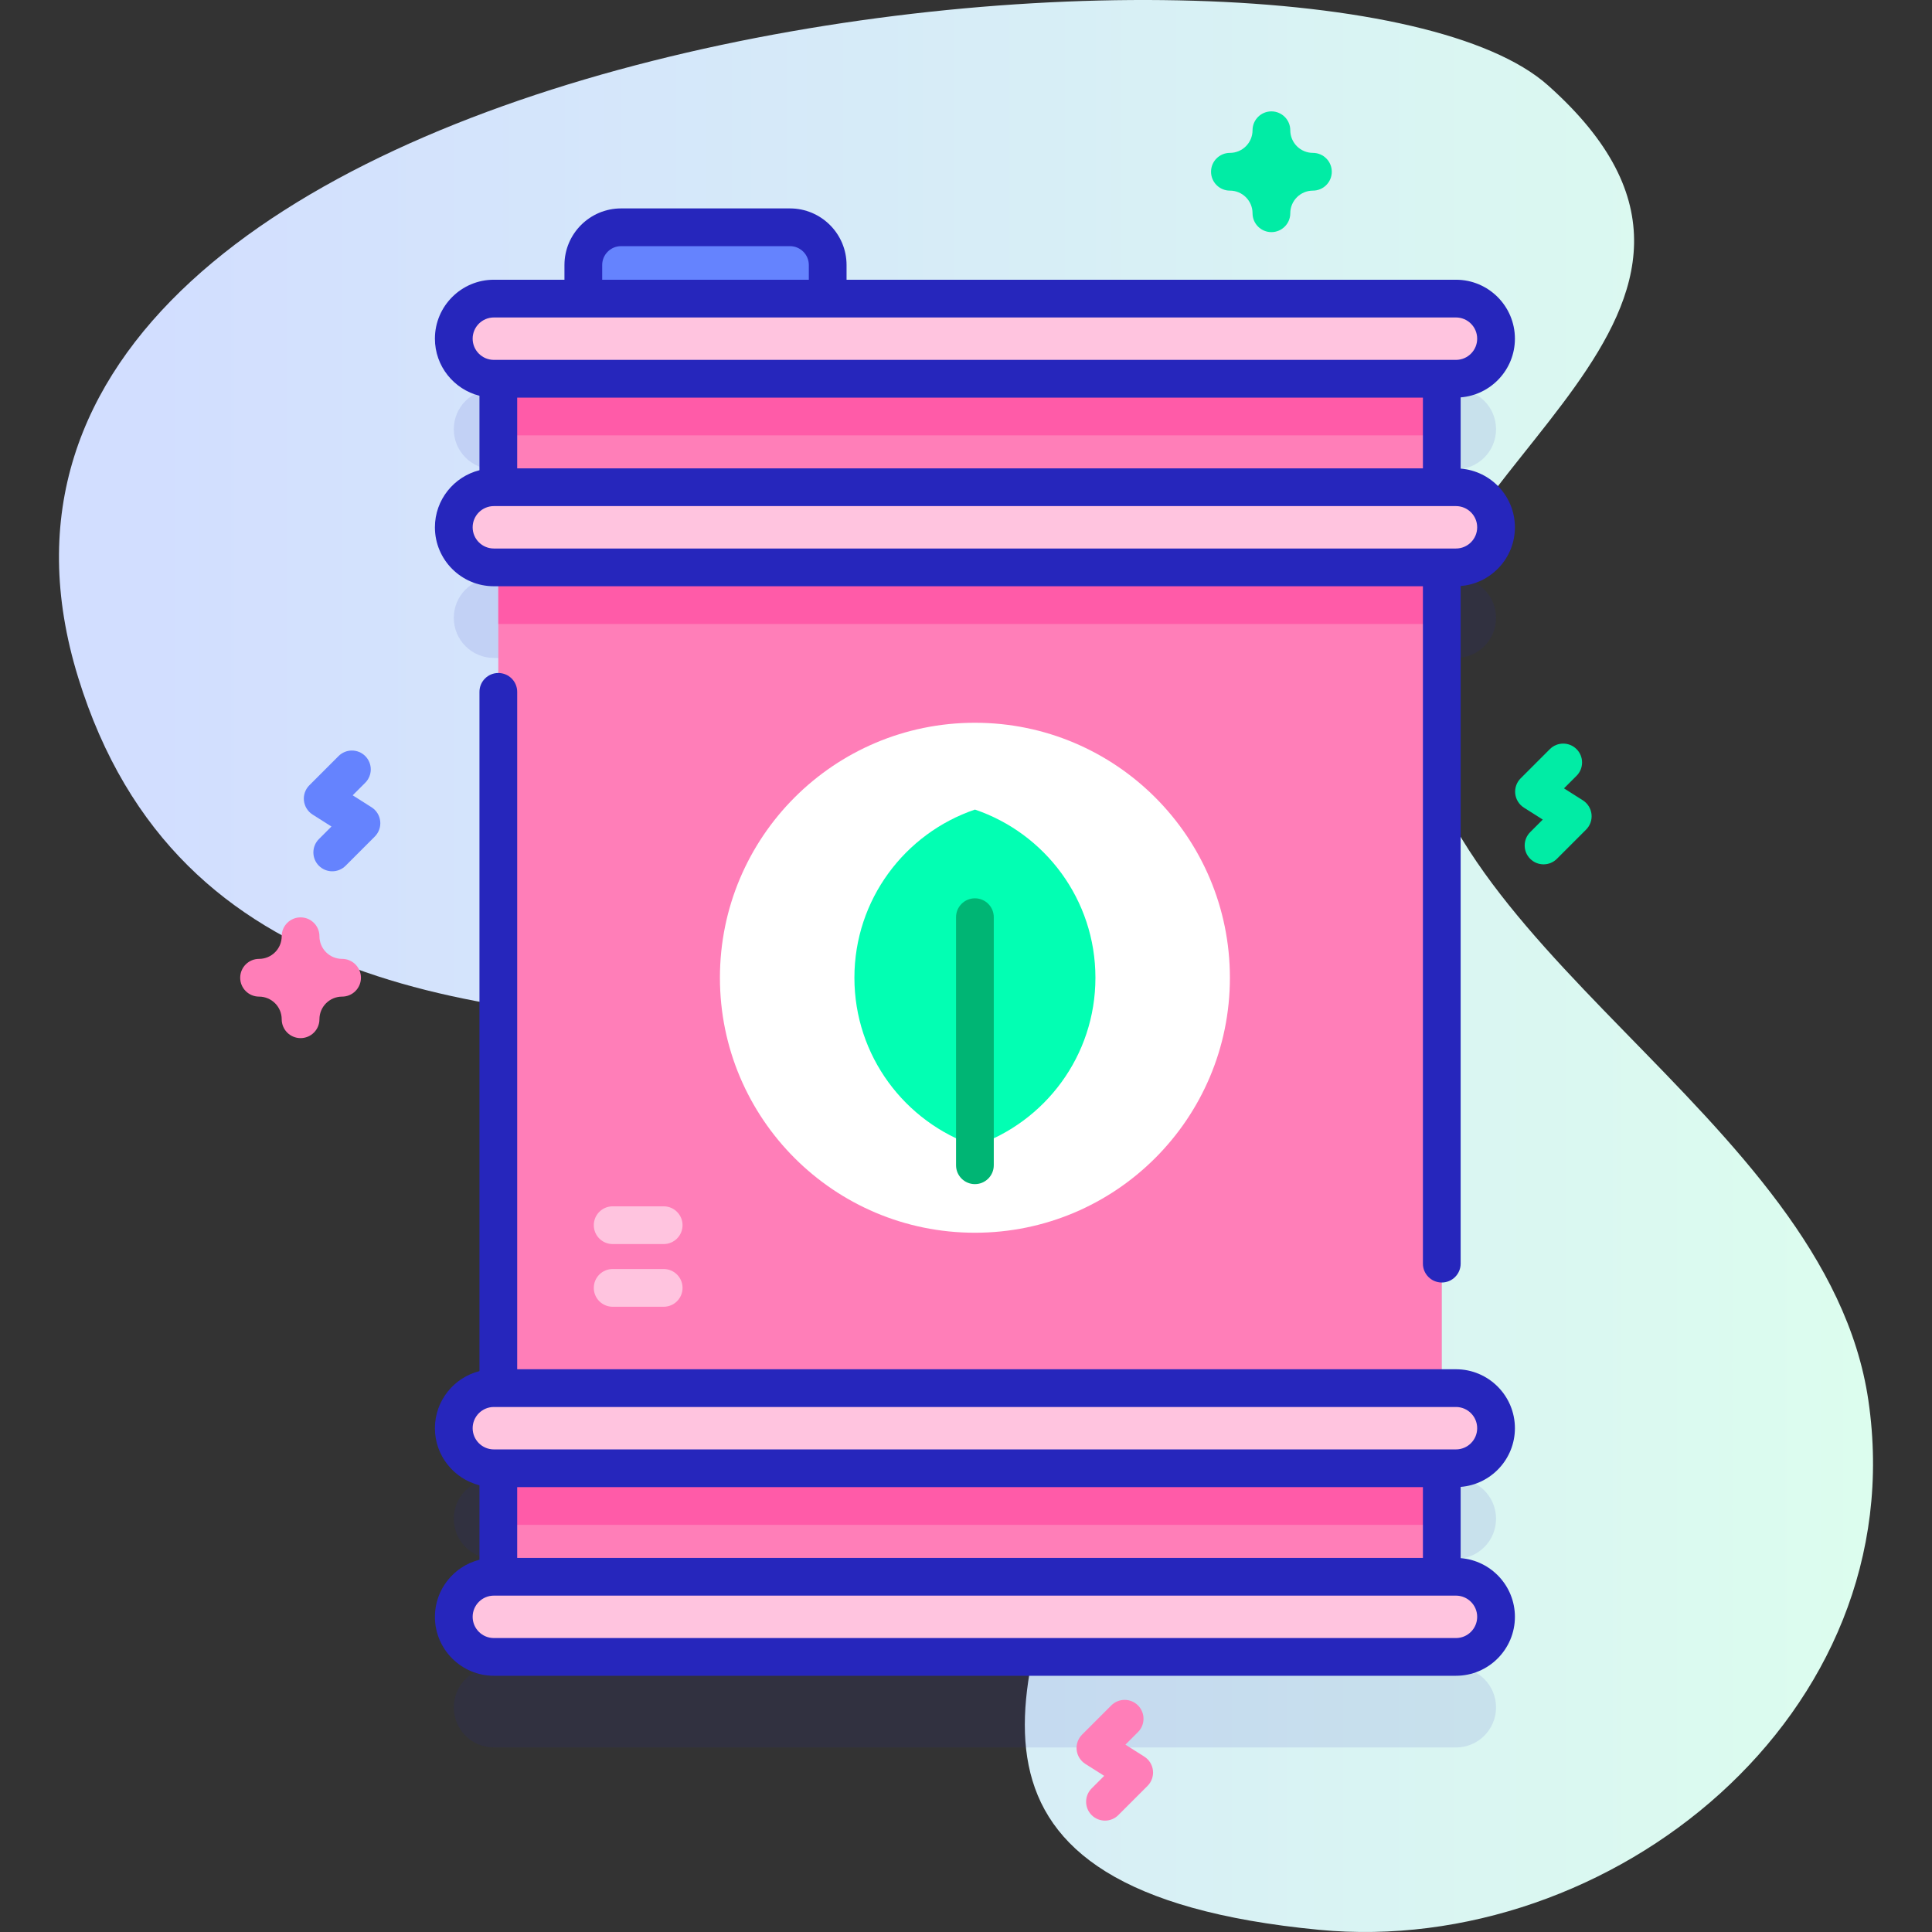 <svg id="Capa_1" enable-background="new 0 0 512 512" height="512" viewBox="0 0 512 512" width="512" xmlns="http://www.w3.org/2000/svg" xmlns:xlink="http://www.w3.org/1999/xlink"><rect x="0" y="0" width="512" height="512" fill="#333333" stroke="none"/><linearGradient id="SVGID_1_" gradientUnits="userSpaceOnUse" x1="15.63" x2="496.37" y1="256" y2="256"><stop offset=".049" stop-color="#d2deff"/><stop offset=".999" stop-color="#dcfdee"/></linearGradient><g><g><path d="m20.722 179.563c26.255 85.007 107.775 89.005 182.131 93.553 244.867 14.978-63.002 218.186 146.697 238.304 77.136 7.4 157.788-56.956 145.59-140.291-11.107-75.879-121.152-121.073-121.207-191.979-.043-55.945 103.86-96.409 36.272-156.553-60.249-53.612-442.871-15.888-389.483 156.966z" fill="url(#SVGID_1_)"/></g><g><path d="m385.847 174.361c5.865 0 10.62-4.755 10.62-10.62s-4.755-10.62-10.62-10.62h-3.765v-28.75h3.765c5.865 0 10.62-4.755 10.62-10.62s-4.755-10.62-10.62-10.62h-166.501v-8.9c0-5.523-4.477-10-10-10h-44.759c-5.523 0-10 4.477-10 10v8.9h-23.71c-5.865 0-10.62 4.755-10.62 10.62s4.755 10.62 10.62 10.62h1.185v28.75h-1.185c-5.865 0-10.62 4.755-10.62 10.62s4.755 10.62 10.62 10.62h1.185v217.506h-1.185c-5.865 0-10.62 4.755-10.62 10.62s4.755 10.62 10.62 10.62h1.185v28.75h-1.185c-5.865 0-10.62 4.755-10.62 10.62s4.755 10.62 10.62 10.62h254.97c5.865 0 10.62-4.755 10.62-10.62s-4.755-10.62-10.62-10.62h-3.765v-28.75h3.765c5.865 0 10.62-4.755 10.62-10.62s-4.755-10.62-10.62-10.62h-3.765v-217.506z" fill="#2626bc" opacity=".1"/><g><g><g><path d="m132.062 100.374h250.02v317.48h-250.02z" fill="#ff7eb8"/><g fill="#ff5ba8"><path d="m132.062 100.374h250.02v15h-250.02z"/><path d="m132.062 139.744h250.02v25.62h-250.02z"/><path d="m132.062 378.484h250.02v25.62h-250.02z"/></g></g><g fill="#ffc4df"><g><path d="m385.847 100.372h-254.97c-5.865 0-10.62-4.755-10.62-10.62 0-5.865 4.755-10.62 10.62-10.62h254.97c5.865 0 10.62 4.755 10.62 10.62 0 5.865-4.755 10.62-10.62 10.62z"/><path d="m385.847 150.361h-254.97c-5.865 0-10.62-4.755-10.62-10.62 0-5.865 4.755-10.62 10.62-10.62h254.97c5.865 0 10.62 4.755 10.62 10.62 0 5.866-4.755 10.62-10.62 10.62z"/></g><g><path d="m385.847 389.107h-254.97c-5.865 0-10.62-4.755-10.62-10.62 0-5.865 4.755-10.62 10.62-10.62h254.97c5.865 0 10.62 4.755 10.62 10.62 0 5.866-4.755 10.62-10.62 10.62z"/><path d="m385.847 439.097h-254.97c-5.865 0-10.62-4.755-10.62-10.62 0-5.865 4.755-10.62 10.62-10.62h254.97c5.865 0 10.62 4.755 10.62 10.62 0 5.865-4.755 10.62-10.62 10.62z"/></g></g></g><path d="m219.345 79.132h-64.759v-8.9c0-5.523 4.477-10 10-10h44.759c5.523 0 10 4.477 10 10z" fill="#6583fe"/><g fill="#2626bc"><path d="m387.087 124.184v-18.875c8.034-.636 14.38-7.363 14.38-15.557 0-8.613-7.007-15.62-15.62-15.62h-161.501v-3.9c0-8.271-6.729-15-15-15h-44.759c-8.271 0-15 6.729-15 15v3.9h-18.71c-8.613 0-15.62 7.007-15.62 15.62 0 7.295 5.034 13.42 11.805 15.129v19.731c-6.771 1.709-11.805 7.835-11.805 15.129 0 8.613 7.007 15.62 15.62 15.62h246.21v179.516c0 2.761 2.239 5 5 5s5-2.239 5-5v-179.578c8.034-.636 14.38-7.362 14.38-15.557s-6.346-14.922-14.38-15.558zm-10-.062h-240.025v-18.75h240.025zm-217.5-53.89c0-2.757 2.243-5 5-5h44.759c2.757 0 5 2.243 5 5v3.9h-54.759zm-34.33 19.52c0-3.099 2.521-5.62 5.62-5.62h254.97c3.099 0 5.62 2.521 5.62 5.62s-2.521 5.62-5.62 5.62h-3.76-250.025-1.185c-3.099 0-5.62-2.521-5.62-5.62zm260.59 55.609h-254.97c-3.099 0-5.62-2.521-5.62-5.62s2.521-5.62 5.62-5.62h254.97c3.099 0 5.62 2.521 5.62 5.62s-2.521 5.62-5.62 5.62z"/><path d="m401.467 378.487c0-8.613-7.007-15.62-15.62-15.62h-248.785v-179.515c0-2.761-2.239-5-5-5s-5 2.239-5 5v180.006c-6.771 1.709-11.805 7.835-11.805 15.129s5.034 13.42 11.805 15.129v19.731c-6.771 1.709-11.805 7.835-11.805 15.129 0 8.613 7.007 15.62 15.62 15.62h254.97c8.613 0 15.62-7.007 15.62-15.62 0-8.194-6.346-14.922-14.38-15.557v-18.875c8.034-.635 14.38-7.362 14.38-15.557zm-264.405 15.62h240.025v18.75h-240.025zm-11.805-15.62c0-3.099 2.521-5.62 5.62-5.62h254.97c3.099 0 5.62 2.521 5.62 5.62s-2.521 5.62-5.62 5.62h-254.97c-3.099 0-5.62-2.521-5.62-5.62zm266.21 49.99c0 3.099-2.521 5.62-5.62 5.62h-254.97c-3.099 0-5.62-2.521-5.62-5.62s2.521-5.62 5.62-5.62h1.185 250.025 3.76c3.099 0 5.62 2.521 5.62 5.62z"/></g><circle cx="258.362" cy="259.114" fill="#fff" r="67.574"/><path d="m290.299 259.108c0 20.705-13.357 38.273-31.93 44.576-18.573-6.303-31.943-23.87-31.943-44.576 0-20.692 13.37-38.26 31.943-44.562 18.573 6.302 31.93 23.87 31.93 44.562z" fill="#02ffb3"/><g><path d="m258.362 313.806c-2.761 0-5-2.239-5-5v-65.745c0-2.761 2.239-5 5-5s5 2.239 5 5v65.745c0 2.762-2.239 5-5 5z" fill="#00b574"/></g></g><path d="m336.937 61.516c-2.761 0-5-2.239-5-5 0-3.309-2.691-6-6-6-2.761 0-5-2.239-5-5s2.239-5 5-5c3.309 0 6-2.691 6-6 0-2.761 2.239-5 5-5s5 2.239 5 5c0 3.309 2.691 6 6 6 2.761 0 5 2.239 5 5s-2.239 5-5 5c-3.309 0-6 2.691-6 6 0 2.761-2.239 5-5 5z" fill="#01eca5"/><path d="m79.654 275.114c-2.761 0-5-2.239-5-5 0-3.309-2.692-6-6-6-2.761 0-5-2.239-5-5s2.239-5 5-5c3.309 0 6-2.691 6-6 0-2.761 2.239-5 5-5s5 2.239 5 5c0 3.309 2.691 6 6 6 2.761 0 5 2.239 5 5s-2.239 5-5 5c-3.308 0-6 2.691-6 6 0 2.761-2.239 5-5 5z" fill="#ff7eb8"/><path d="m88.049 230.9c-1.28 0-2.559-.488-3.536-1.464-1.953-1.953-1.953-5.119 0-7.071l3.328-3.327-5.002-3.173c-1.282-.813-2.125-2.164-2.292-3.673s.361-3.011 1.434-4.085l7.742-7.742c1.952-1.952 5.118-1.952 7.071 0 1.953 1.953 1.953 5.118 0 7.071l-3.328 3.328 5.002 3.173c1.282.813 2.125 2.164 2.292 3.673s-.361 3.012-1.434 4.085l-7.742 7.742c-.976.975-2.255 1.463-3.535 1.463z" fill="#6583fe"/><path d="m292.831 482.484c-1.28 0-2.559-.488-3.536-1.464-1.953-1.953-1.953-5.119 0-7.071l3.328-3.327-5.002-3.172c-1.282-.813-2.125-2.165-2.292-3.673s.361-3.012 1.434-4.085l7.742-7.742c1.953-1.952 5.118-1.952 7.071 0 1.953 1.953 1.953 5.119 0 7.071l-3.328 3.328 5.002 3.172c1.282.813 2.125 2.165 2.292 3.673s-.361 3.012-1.434 4.085l-7.742 7.742c-.976.975-2.256 1.463-3.535 1.463z" fill="#ff7eb8"/><path d="m409.056 229.061c-1.28 0-2.559-.488-3.536-1.464-1.953-1.953-1.953-5.119 0-7.071l3.328-3.328-5.002-3.173c-1.282-.813-2.125-2.164-2.292-3.673s.361-3.012 1.434-4.085l7.742-7.742c1.953-1.952 5.118-1.952 7.071 0 1.953 1.953 1.953 5.119 0 7.071l-3.328 3.328 5.002 3.173c1.282.813 2.125 2.164 2.292 3.673s-.361 3.012-1.434 4.085l-7.742 7.742c-.976.976-2.256 1.464-3.535 1.464z" fill="#01eca5"/><g><path d="m175.882 346.304h-13.52c-2.762 0-5-2.239-5-5s2.238-5 5-5h13.52c2.762 0 5 2.239 5 5s-2.239 5-5 5z" fill="#ffc4df"/></g><g><path d="m175.882 329.689h-13.52c-2.762 0-5-2.239-5-5s2.238-5 5-5h13.52c2.762 0 5 2.239 5 5s-2.239 5-5 5z" fill="#ffc4df"/></g></g></g></svg>